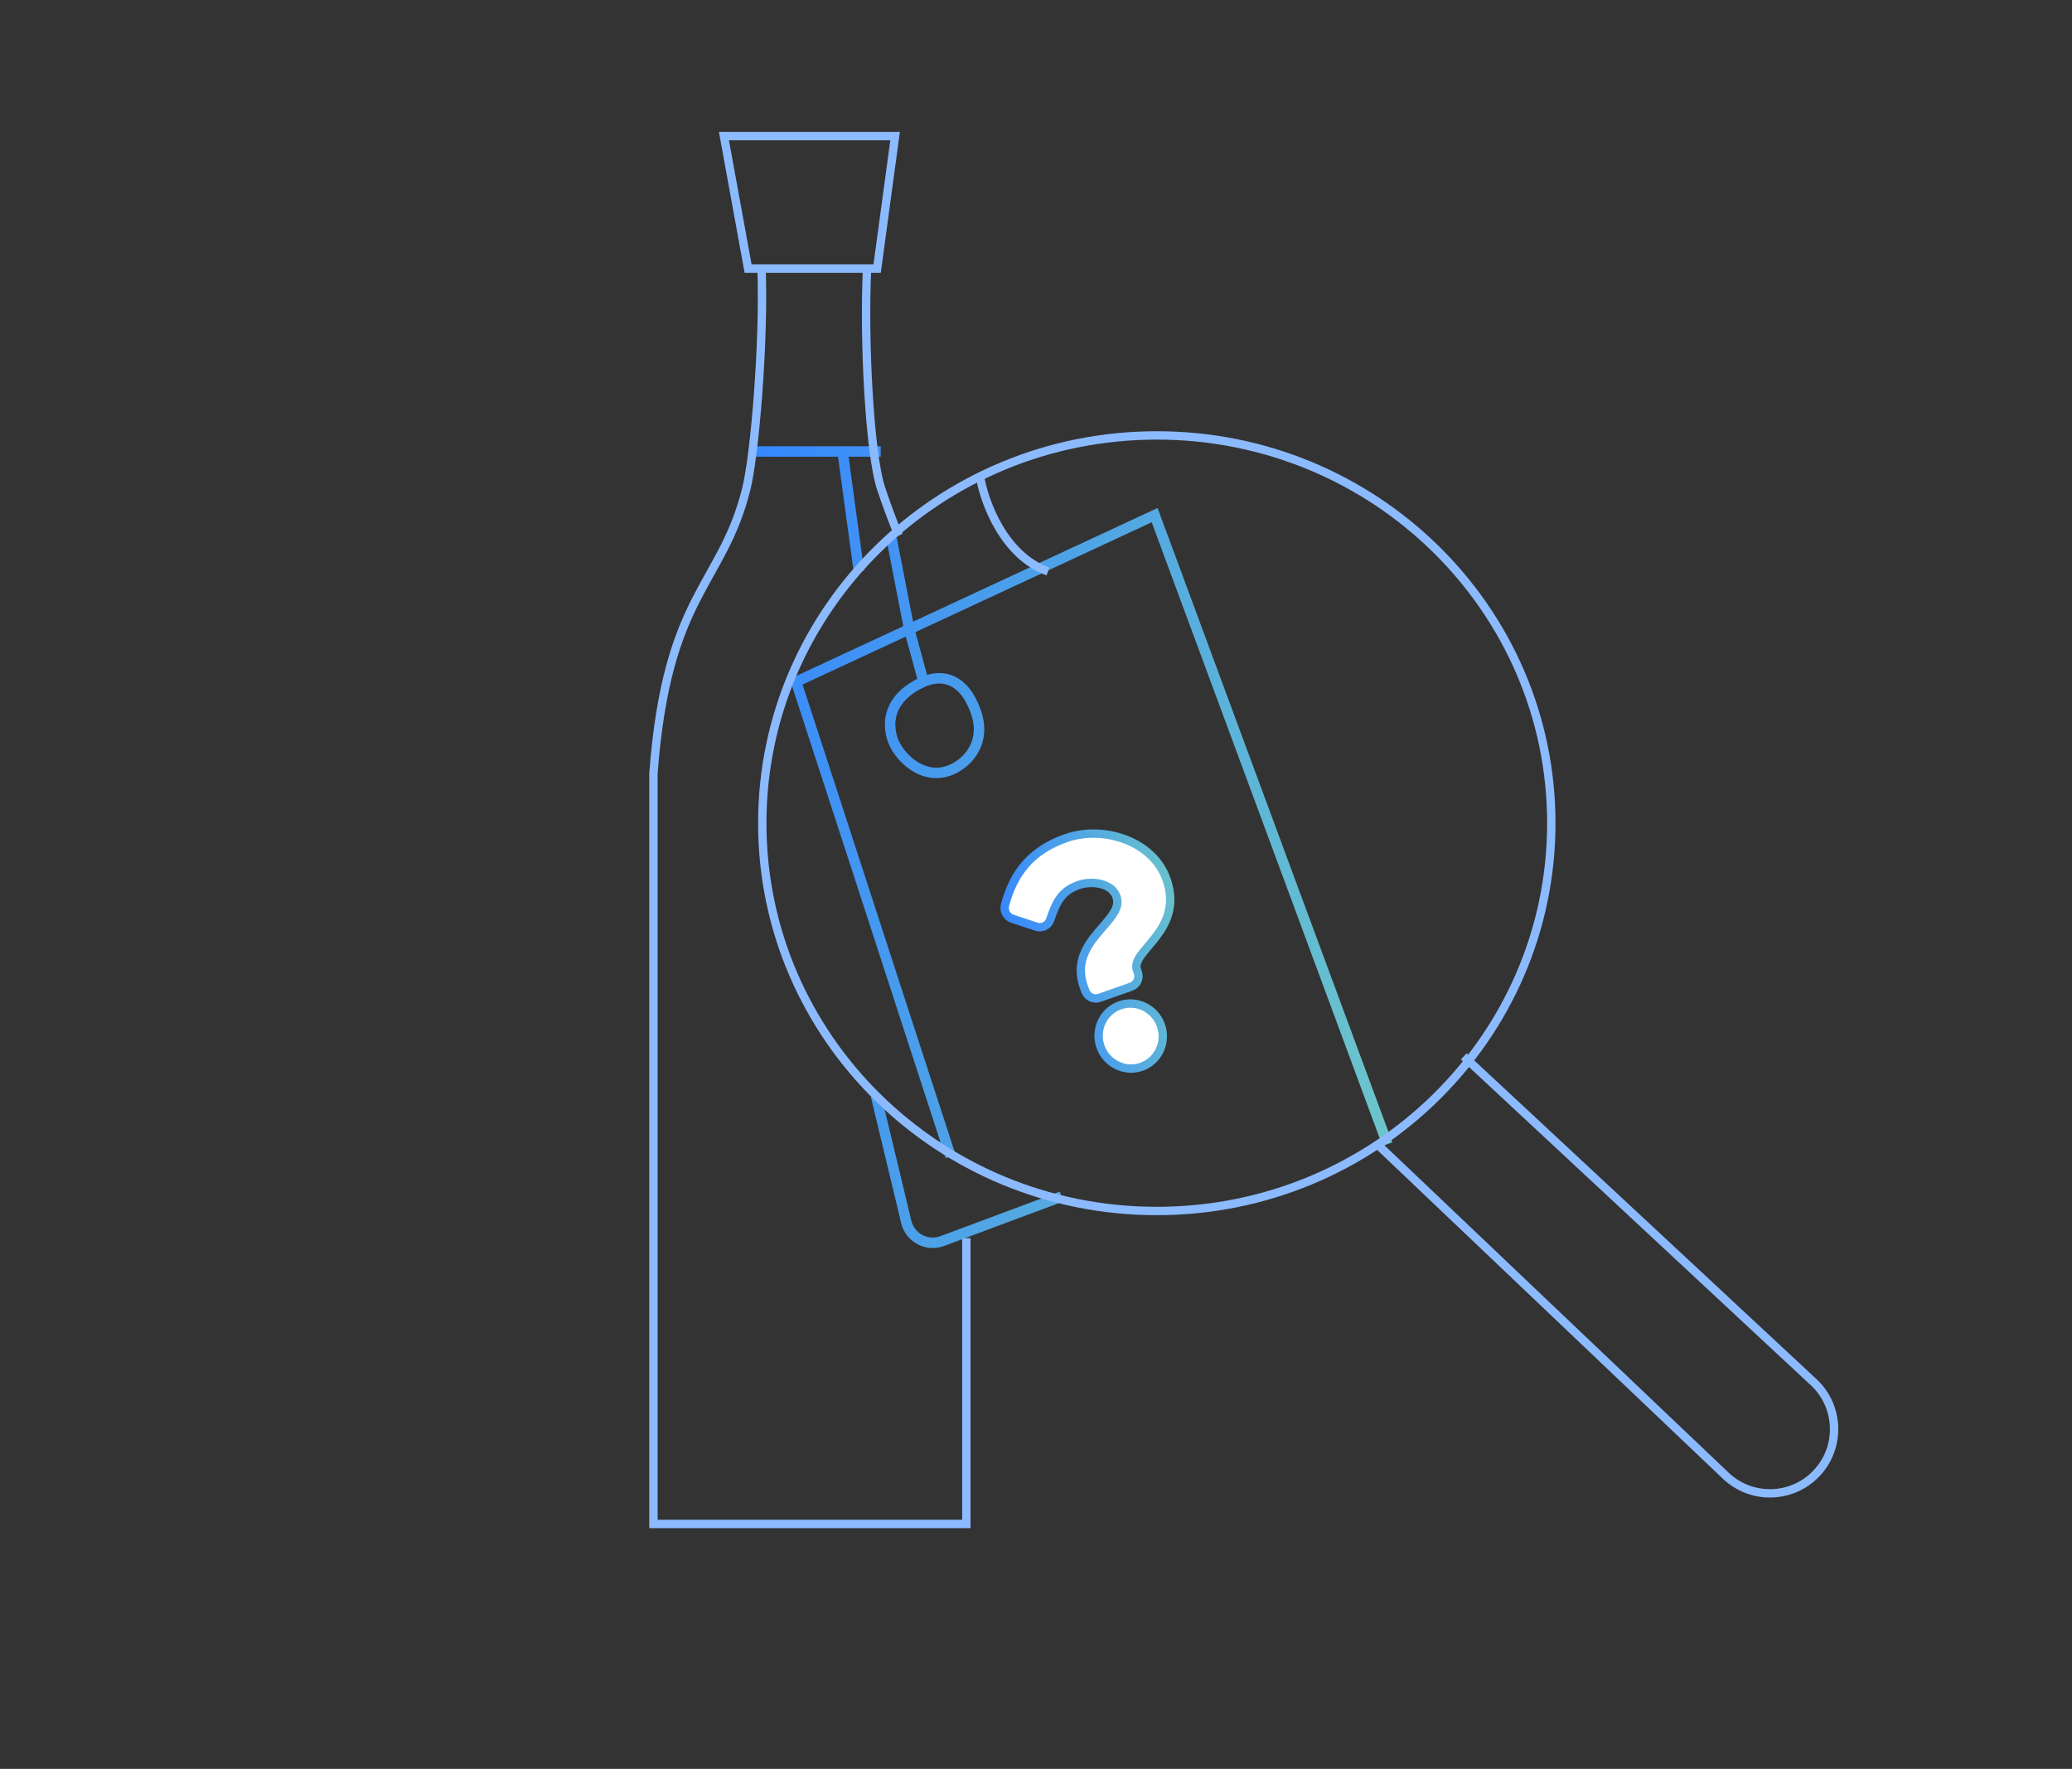 <svg width="396" height="338" viewBox="0 0 396 338" fill="none" xmlns="http://www.w3.org/2000/svg">
<rect x="0" y="0" width="396" height="338" fill="#333333" stroke="none"/>
<path d="M167.395 209.3L173.203 233.484C173.93 236.522 177.152 238.238 180.078 237.146L202.882 228.638M173.768 120.231L152.16 130.273L181.695 221M173.768 120.231L220.672 98.433L265.166 218.624M173.768 120.231L176.5 130.273M173.768 120.231L170.404 102.929M176.5 130.273C172.5 132 168.929 135.5 170.5 141C171.5 144.5 176.5 149.538 182 147C185.25 145.5 188.5 141.667 186.5 136C184.206 129.5 180 128.762 176.5 130.273ZM164.156 109.177L161.032 86.268M161.032 86.268H168.321M161.032 86.268H143.33" stroke="url(#paint0_linear_5246_43773)" stroke-width="2"/>
<path d="M187.286 91C188.074 95.79 191.777 106.135 200.286 109.2M145.542 51.321H142.974L138.357 26H171.071L167.639 51.321H165.718M145.542 51.321H165.718M145.542 51.321C146.073 64.843 144.299 86.712 142.633 93.41C138.015 111.982 127.462 113.376 124.886 147.809L124.886 291.2H184.686V236.6M165.718 51.321C165.048 64.828 166.184 86.836 168.417 93.41C170.749 100.273 171.789 102.35 171.789 102.35M263.085 218.515L329.819 281.975C334.702 286.619 342.419 286.452 347.096 281.603C351.857 276.669 351.646 268.785 346.626 264.113L279.746 201.854M296.486 157.3C296.486 198.224 262.728 231.4 221.086 231.4C179.444 231.4 145.686 198.224 145.686 157.3C145.686 116.376 179.444 83.2 221.086 83.2C262.728 83.2 296.486 116.376 296.486 157.3Z" stroke="#8CBAFF" stroke-width="1.6"/>
<path d="M203.715 160.157C197.058 162.503 193.722 166.794 192.078 172.93C191.78 174.043 192.402 175.205 193.492 175.563L198.067 177.068C199.167 177.429 200.343 176.84 200.716 175.739C201.869 172.343 202.879 170.266 206.142 169.116C208.708 168.212 212.473 168.771 213.364 171.3C214.038 173.211 212.831 174.739 210.806 177.075C208.444 179.799 205.272 183.272 207.118 188.512L207.411 189.341C207.806 190.464 209.024 191.059 210.129 190.67L216.174 188.54C217.28 188.15 217.855 186.924 217.459 185.8L217.287 185.311C216.007 181.679 226.402 177.846 222.939 168.017C220.331 160.615 210.795 157.663 203.715 160.157ZM214.031 192.101C210.845 193.224 209.181 196.771 210.322 200.008C211.462 203.244 214.982 204.965 218.168 203.842C221.354 202.72 223.018 199.173 221.878 195.936C220.737 192.699 217.217 190.979 214.031 192.101Z" fill="white" stroke="url(#paint1_linear_5246_43773)" stroke-width="1.6"/>
<defs>
<linearGradient id="paint0_linear_5246_43773" x1="143.33" y1="71.417" x2="346.257" y2="106.679" gradientUnits="userSpaceOnUse">
<stop stop-color="#3586FF"/>
<stop offset="1" stop-color="#83E0B3"/>
</linearGradient>
<linearGradient id="paint1_linear_5246_43773" x1="187.498" y1="161.081" x2="239.349" y2="150.899" gradientUnits="userSpaceOnUse">
<stop stop-color="#3586FF"/>
<stop offset="1" stop-color="#83E0B3"/>
</linearGradient>
</defs>
</svg>
